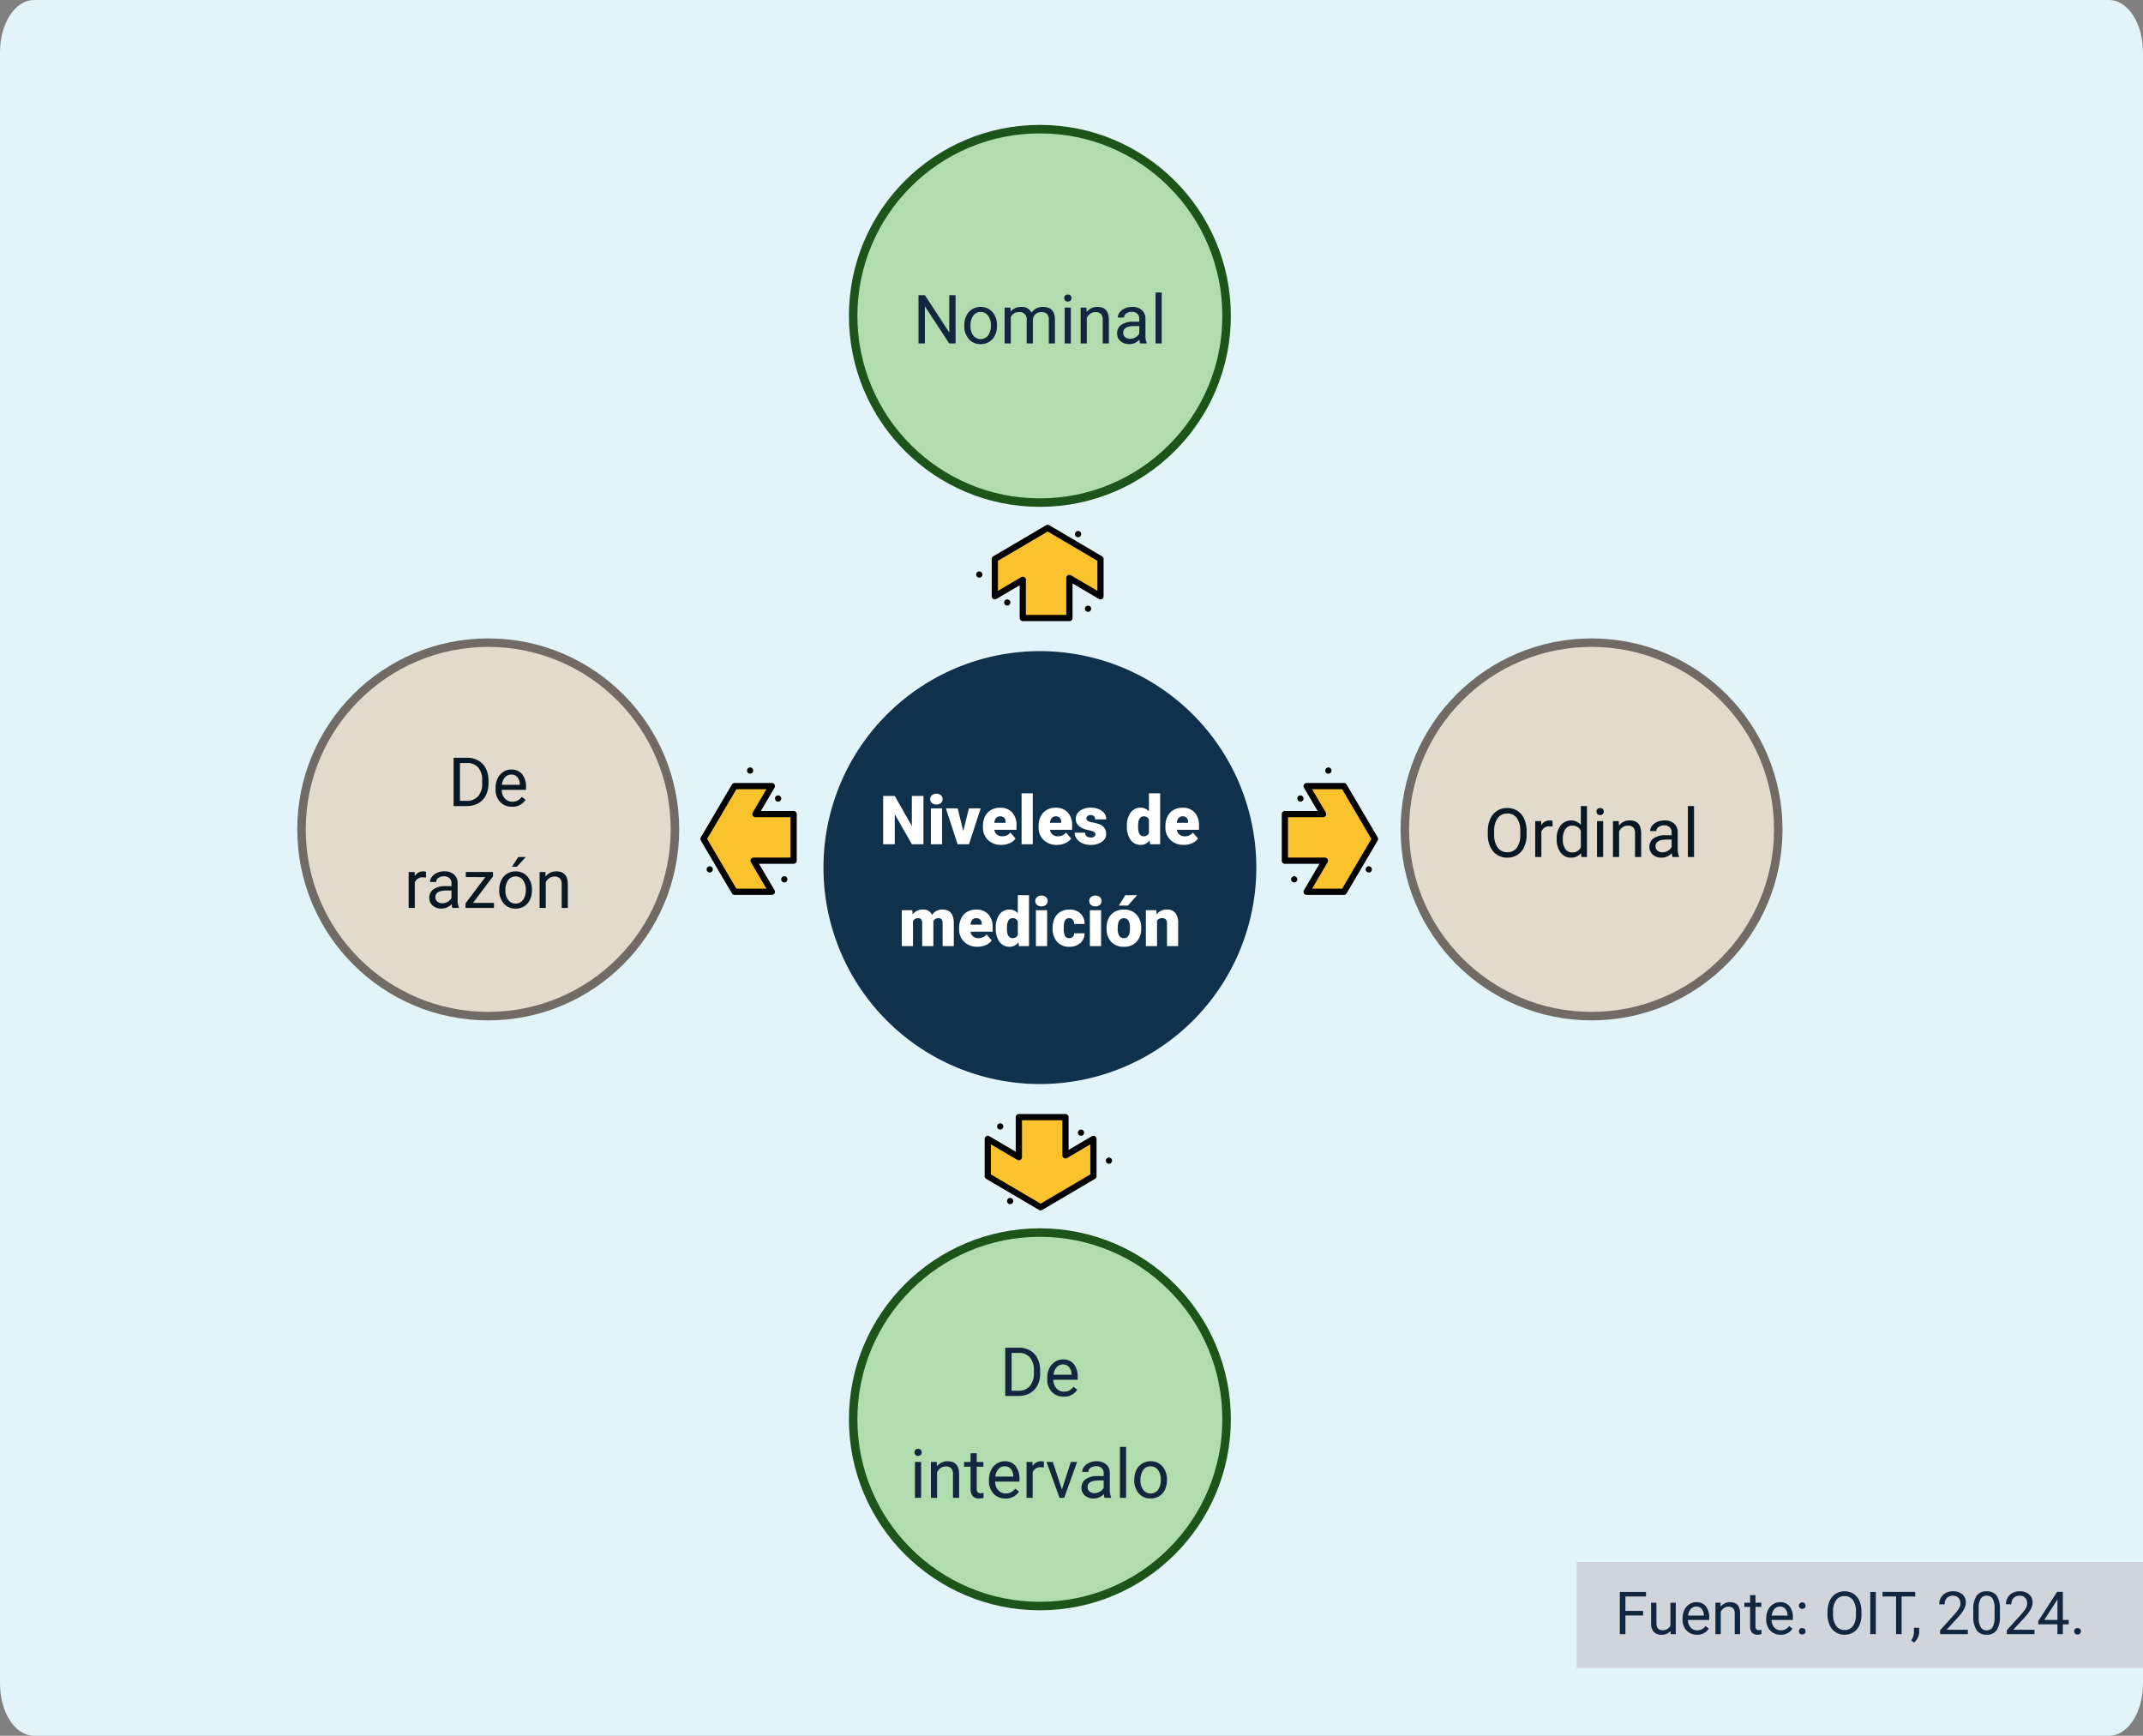 <svg xmlns="http://www.w3.org/2000/svg" width="505" height="409" viewBox="0 0 505 409">
  <rect x="0" y="0" width="505" height="409" fill="#808080" stroke="none"/>
  <g id="Grupo_1101835" data-name="Grupo 1101835" transform="translate(-181.65 -1934)">
    <path id="Trazado_877504" data-name="Trazado 877504" d="M8.006,0H496.994C501.416,0,505,5.51,505,12.308V396.692c0,6.8-3.584,12.308-8.006,12.308H8.006C3.584,409,0,403.49,0,396.692V12.308C0,5.51,3.584,0,8.006,0Z" transform="translate(181.65 1934)" fill="#e2f4f9"/>
    <g id="Grupo_1101689" data-name="Grupo 1101689" transform="translate(483.701 2114.835)">
      <path id="Trazado_879491" data-name="Trazado 879491" d="M56,108.575V97.591h9L61.126,91h8.787l7.323,12.449L69.913,115.9H61.126l4.308-7.323Z" transform="translate(-55.268 -86.606)" fill="#fac22d"/>
      <path id="Trazado_879492" data-name="Trazado 879492" d="M56.5,402.419a.732.732,0,1,1,.926-.463A.732.732,0,0,1,56.5,402.419Z" transform="translate(-53.806 -375.363)"/>
      <path id="Trazado_879493" data-name="Trazado 879493" d="M96.495,122.425a.732.732,0,1,1,.926-.464A.732.732,0,0,1,96.495,122.425Z" transform="translate(-92.332 -114.407)"/>
      <path id="Trazado_879494" data-name="Trazado 879494" d="M186.495,32.425a.732.732,0,1,1,.926-.464A.732.732,0,0,1,186.495,32.425Z" transform="translate(-175.742 -30.997)"/>
      <path id="Trazado_879496" data-name="Trazado 879496" d="M326.5,462.425a.733.733,0,1,1,.926-.464A.732.732,0,0,1,326.5,462.425Z" transform="translate(-306.23 -437.711)"/>
      <path id="Trazado_879502" data-name="Trazado 879502" d="M60.646,107.362H51.858a.732.732,0,0,1-.631-1.1l3.659-6.219H46.732A.732.732,0,0,1,46,99.307V88.323a.732.732,0,0,1,.732-.732h7.722L51.227,82.1a.732.732,0,0,1,.631-1.1h8.787a.732.732,0,0,1,.631.361L68.6,93.81a.732.732,0,0,1,0,.743L61.277,107A.732.732,0,0,1,60.646,107.362ZM53.139,105.9h7.088l6.892-11.716L60.227,82.465H53.138l3.228,5.487a.732.732,0,0,1-.631,1.1h-8.27v9.52h8.7a.732.732,0,0,1,.631,1.1Z" transform="translate(-46 -77.338)"/>
    </g>
    <g id="Grupo_1101689-2" data-name="Grupo 1101689" transform="translate(346.701 2114.834)">
      <path id="Trazado_879491-2" data-name="Trazado 879491" d="M77.236,108.575V97.59h-9L72.11,91H63.323L56,103.449,63.323,115.9H72.11L67.8,108.575Z" transform="translate(-55.268 -86.606)" fill="#fac22d"/>
      <path id="Trazado_879492-2" data-name="Trazado 879492" d="M56.966,402.419a.732.732,0,1,0-.926-.463A.732.732,0,0,0,56.966,402.419Z" transform="translate(-36.962 -375.363)"/>
      <path id="Trazado_879493-2" data-name="Trazado 879493" d="M96.957,122.425a.732.732,0,1,0-.926-.464A.732.732,0,0,0,96.957,122.425Z" transform="translate(-78.418 -114.407)"/>
      <path id="Trazado_879494-2" data-name="Trazado 879494" d="M186.957,32.425a.732.732,0,1,0-.926-.464A.732.732,0,0,0,186.957,32.425Z" transform="translate(-175.009 -30.997)"/>
      <path id="Trazado_879496-2" data-name="Trazado 879496" d="M326.966,462.425a.733.733,0,1,0-.926-.464A.732.732,0,0,0,326.966,462.425Z" transform="translate(-324.538 -437.711)"/>
      <path id="Trazado_879502-2" data-name="Trazado 879502" d="M54.055,107.362h8.787a.732.732,0,0,0,.631-1.1l-3.659-6.219h8.154a.732.732,0,0,0,.732-.732V88.323a.732.732,0,0,0-.732-.732H60.246L63.474,82.1a.732.732,0,0,0-.631-1.1H54.055a.732.732,0,0,0-.631.361L46.1,93.81a.732.732,0,0,0,0,.743L53.424,107A.732.732,0,0,0,54.055,107.362Zm7.507-1.465H54.474L47.582,94.181l6.892-11.716h7.088l-3.228,5.487a.732.732,0,0,0,.631,1.1h8.27v9.52h-8.7a.732.732,0,0,0-.631,1.1Z" transform="translate(-46 -77.338)"/>
    </g>
    <g id="Grupo_1101689-3" data-name="Grupo 1101689" transform="translate(411.689 2080.359) rotate(-90)">
      <path id="Trazado_879491-3" data-name="Trazado 879491" d="M56,108.575V97.591h9L61.126,91h8.787l7.323,12.449L69.913,115.9H61.126l4.308-7.323Z" transform="translate(-55.268 -86.606)" fill="#fac22d"/>
      <path id="Trazado_879492-3" data-name="Trazado 879492" d="M56.5,402.419a.732.732,0,1,1,.926-.463A.732.732,0,0,1,56.5,402.419Z" transform="translate(-53.806 -375.363)"/>
      <path id="Trazado_879493-3" data-name="Trazado 879493" d="M96.495,122.425a.732.732,0,1,1,.926-.464A.732.732,0,0,1,96.495,122.425Z" transform="translate(-92.332 -114.407)"/>
      <path id="Trazado_879494-3" data-name="Trazado 879494" d="M186.495,32.425a.732.732,0,1,1,.926-.464A.732.732,0,0,1,186.495,32.425Z" transform="translate(-175.742 -30.997)"/>
      <path id="Trazado_879496-3" data-name="Trazado 879496" d="M326.5,462.425a.733.733,0,1,1,.926-.464A.732.732,0,0,1,326.5,462.425Z" transform="translate(-306.23 -437.711)"/>
      <path id="Trazado_879502-3" data-name="Trazado 879502" d="M60.646,107.362H51.858a.732.732,0,0,1-.631-1.1l3.659-6.219H46.732A.732.732,0,0,1,46,99.307V88.323a.732.732,0,0,1,.732-.732h7.722L51.227,82.1a.732.732,0,0,1,.631-1.1h8.787a.732.732,0,0,1,.631.361L68.6,93.81a.732.732,0,0,1,0,.743L61.277,107A.732.732,0,0,1,60.646,107.362ZM53.139,105.9h7.088l6.892-11.716L60.227,82.465H53.138l3.228,5.487a.732.732,0,0,1-.631,1.1h-8.27v9.52h8.7a.732.732,0,0,1,.631,1.1Z" transform="translate(-46 -77.338)"/>
    </g>
    <g id="Grupo_1101689-4" data-name="Grupo 1101689" transform="translate(443.713 2196.496) rotate(90)">
      <path id="Trazado_879491-4" data-name="Trazado 879491" d="M56,108.575V97.591h9L61.126,91h8.787l7.323,12.449L69.913,115.9H61.126l4.308-7.323Z" transform="translate(-55.268 -86.606)" fill="#fac22d"/>
      <path id="Trazado_879492-4" data-name="Trazado 879492" d="M56.5,402.419a.732.732,0,1,1,.926-.463A.732.732,0,0,1,56.5,402.419Z" transform="translate(-53.806 -375.363)"/>
      <path id="Trazado_879493-4" data-name="Trazado 879493" d="M96.495,122.425a.732.732,0,1,1,.926-.464A.732.732,0,0,1,96.495,122.425Z" transform="translate(-92.332 -114.407)"/>
      <path id="Trazado_879494-4" data-name="Trazado 879494" d="M186.495,32.425a.732.732,0,1,1,.926-.464A.732.732,0,0,1,186.495,32.425Z" transform="translate(-175.742 -30.997)"/>
      <path id="Trazado_879496-4" data-name="Trazado 879496" d="M326.5,462.425a.733.733,0,1,1,.926-.464A.732.732,0,0,1,326.5,462.425Z" transform="translate(-306.23 -437.711)"/>
      <path id="Trazado_879502-4" data-name="Trazado 879502" d="M60.646,107.362H51.858a.732.732,0,0,1-.631-1.1l3.659-6.219H46.732A.732.732,0,0,1,46,99.307V88.323a.732.732,0,0,1,.732-.732h7.722L51.227,82.1a.732.732,0,0,1,.631-1.1h8.787a.732.732,0,0,1,.631.361L68.6,93.81a.732.732,0,0,1,0,.743L61.277,107A.732.732,0,0,1,60.646,107.362ZM53.139,105.9h7.088l6.892-11.716L60.227,82.465H53.138l3.228,5.487a.732.732,0,0,1-.631,1.1h-8.27v9.52h8.7a.732.732,0,0,1,.631,1.1Z" transform="translate(-46 -77.338)"/>
    </g>
    <path id="Trazado_880039" data-name="Trazado 880039" d="M51,0A51,51,0,1,1,0,51,51,51,0,0,1,51,0Z" transform="translate(375.701 2087.428)" fill="#10314b"/>
    <path id="Trazado_880040" data-name="Trazado 880040" d="M15.561,17H12.834L8.8,9.922V17H6.061V5.625H8.8L12.826,12.7V5.625h2.734Zm4.391,0H17.311V8.547h2.641Zm-2.8-10.633a1.175,1.175,0,0,1,.406-.922,1.727,1.727,0,0,1,2.109,0,1.175,1.175,0,0,1,.406.922,1.175,1.175,0,0,1-.406.922,1.727,1.727,0,0,1-2.109,0A1.175,1.175,0,0,1,17.154,6.367Zm7.789,7.5,1.336-5.32h2.773L26.295,17H23.607L20.85,8.547h2.781Zm8.984,3.289A4.345,4.345,0,0,1,30.779,16a4.006,4.006,0,0,1-1.2-3.02v-.219a5.191,5.191,0,0,1,.48-2.289,3.516,3.516,0,0,1,1.4-1.535,4.233,4.233,0,0,1,2.188-.543A3.659,3.659,0,0,1,36.459,9.5a4.344,4.344,0,0,1,1.031,3.082V13.6H32.256a1.9,1.9,0,0,0,.617,1.117,1.836,1.836,0,0,0,1.234.406,2.366,2.366,0,0,0,1.953-.875l1.2,1.422a3.363,3.363,0,0,1-1.395,1.082A4.713,4.713,0,0,1,33.928,17.156Zm-.3-6.734q-1.156,0-1.375,1.531h2.656v-.2a1.3,1.3,0,0,0-.32-.98A1.275,1.275,0,0,0,33.631,10.422ZM41.326,17H38.686V5h2.641Zm5.711.156A4.345,4.345,0,0,1,43.889,16a4.006,4.006,0,0,1-1.2-3.02v-.219a5.191,5.191,0,0,1,.48-2.289,3.516,3.516,0,0,1,1.4-1.535,4.233,4.233,0,0,1,2.188-.543A3.659,3.659,0,0,1,49.568,9.5,4.344,4.344,0,0,1,50.6,12.578V13.6H45.365a1.9,1.9,0,0,0,.617,1.117,1.836,1.836,0,0,0,1.234.406,2.366,2.366,0,0,0,1.953-.875l1.2,1.422a3.363,3.363,0,0,1-1.395,1.082A4.713,4.713,0,0,1,47.037,17.156Zm-.3-6.734q-1.156,0-1.375,1.531h2.656v-.2a1.3,1.3,0,0,0-.32-.98A1.275,1.275,0,0,0,46.74,10.422Zm9.344,4.2a.608.608,0,0,0-.352-.539,5.348,5.348,0,0,0-1.336-.422,6.092,6.092,0,0,1-1.625-.574,2.722,2.722,0,0,1-.977-.863,2.061,2.061,0,0,1-.336-1.164,2.336,2.336,0,0,1,.961-1.918,3.958,3.958,0,0,1,2.516-.754,4.386,4.386,0,0,1,2.688.758,2.37,2.37,0,0,1,1.016,1.992H56q0-1.016-1.07-1.016a1.061,1.061,0,0,0-.7.23.714.714,0,0,0-.281.574.655.655,0,0,0,.344.57,3.248,3.248,0,0,0,1.1.359,9.485,9.485,0,0,1,1.324.336,2.406,2.406,0,0,1,1.906,2.352A2.214,2.214,0,0,1,57.6,16.43a4.505,4.505,0,0,1-2.66.727A4.6,4.6,0,0,1,53,16.766,3.24,3.24,0,0,1,51.67,15.7a2.406,2.406,0,0,1-.477-1.414h2.461a1.017,1.017,0,0,0,.391.855,1.607,1.607,0,0,0,.961.27,1.264,1.264,0,0,0,.809-.219A.7.7,0,0,0,56.084,14.625Zm7.422-1.914a5.164,5.164,0,0,1,.867-3.164,2.854,2.854,0,0,1,2.422-1.156,2.428,2.428,0,0,1,1.906.891V5h2.641V17H68.975l-.133-.906a2.493,2.493,0,0,1-2.062,1.063A2.849,2.849,0,0,1,64.389,16,5.327,5.327,0,0,1,63.506,12.711Zm2.633.164q0,2.25,1.313,2.25a1.3,1.3,0,0,0,1.25-.734V11.172a1.261,1.261,0,0,0-1.234-.75q-1.219,0-1.32,1.969Zm10.789,4.281A4.345,4.345,0,0,1,73.779,16a4.006,4.006,0,0,1-1.2-3.02v-.219a5.191,5.191,0,0,1,.48-2.289,3.516,3.516,0,0,1,1.4-1.535,4.233,4.233,0,0,1,2.188-.543A3.659,3.659,0,0,1,79.459,9.5a4.344,4.344,0,0,1,1.031,3.082V13.6H75.256a1.9,1.9,0,0,0,.617,1.117,1.836,1.836,0,0,0,1.234.406,2.366,2.366,0,0,0,1.953-.875l1.2,1.422a3.363,3.363,0,0,1-1.395,1.082A4.713,4.713,0,0,1,76.928,17.156Zm-.3-6.734q-1.156,0-1.375,1.531h2.656v-.2a1.3,1.3,0,0,0-.32-.98A1.275,1.275,0,0,0,76.631,10.422Zm-63.7,22.125.086.992a2.906,2.906,0,0,1,2.414-1.148,2.14,2.14,0,0,1,2.164,1.273,2.813,2.813,0,0,1,2.484-1.273q2.57,0,2.641,3.109V41H20.076V35.664a1.611,1.611,0,0,0-.219-.945.931.931,0,0,0-.8-.3,1.247,1.247,0,0,0-1.164.7l.008.109V41H15.264V35.68a1.694,1.694,0,0,0-.211-.961.929.929,0,0,0-.8-.3,1.263,1.263,0,0,0-1.156.7V41H10.459V32.547Zm15.383,8.609A4.345,4.345,0,0,1,25.162,40a4.006,4.006,0,0,1-1.2-3.02v-.219a5.191,5.191,0,0,1,.48-2.289,3.516,3.516,0,0,1,1.4-1.535,4.233,4.233,0,0,1,2.188-.543A3.659,3.659,0,0,1,30.842,33.5a4.344,4.344,0,0,1,1.031,3.082V37.6H26.639a1.9,1.9,0,0,0,.617,1.117,1.836,1.836,0,0,0,1.234.406,2.366,2.366,0,0,0,1.953-.875l1.2,1.422a3.363,3.363,0,0,1-1.395,1.082A4.713,4.713,0,0,1,28.311,41.156Zm-.3-6.734q-1.156,0-1.375,1.531h2.656v-.2a1.3,1.3,0,0,0-.32-.98A1.275,1.275,0,0,0,28.014,34.422ZM32.6,36.711a5.164,5.164,0,0,1,.867-3.164,2.854,2.854,0,0,1,2.422-1.156,2.428,2.428,0,0,1,1.906.891V29h2.641V41H38.068l-.133-.906a2.493,2.493,0,0,1-2.062,1.063A2.849,2.849,0,0,1,33.482,40,5.327,5.327,0,0,1,32.6,36.711Zm2.633.164q0,2.25,1.313,2.25a1.3,1.3,0,0,0,1.25-.734V35.172a1.261,1.261,0,0,0-1.234-.75q-1.219,0-1.32,1.969ZM44.709,41H42.068V32.547h2.641Zm-2.8-10.633a1.175,1.175,0,0,1,.406-.922,1.727,1.727,0,0,1,2.109,0,1.249,1.249,0,0,1,0,1.844,1.727,1.727,0,0,1-2.109,0A1.175,1.175,0,0,1,41.912,30.367ZM49.9,39.125a1.171,1.171,0,0,0,.859-.3,1.1,1.1,0,0,0,.3-.84h2.469a2.923,2.923,0,0,1-1,2.281,3.705,3.705,0,0,1-2.566.891A3.751,3.751,0,0,1,47.061,40,4.556,4.556,0,0,1,46,36.8v-.109a5.149,5.149,0,0,1,.473-2.262,3.441,3.441,0,0,1,1.363-1.508,4.065,4.065,0,0,1,2.109-.527,3.658,3.658,0,0,1,2.617.914,3.242,3.242,0,0,1,.969,2.477H51.061a1.445,1.445,0,0,0-.32-1.008,1.106,1.106,0,0,0-.859-.352q-1.023,0-1.2,1.3a9.206,9.206,0,0,0-.055,1.141,3.616,3.616,0,0,0,.3,1.766A1.055,1.055,0,0,0,49.9,39.125ZM57.42,41H54.779V32.547H57.42Zm-2.8-10.633a1.175,1.175,0,0,1,.406-.922,1.727,1.727,0,0,1,2.109,0,1.249,1.249,0,0,1,0,1.844,1.727,1.727,0,0,1-2.109,0A1.175,1.175,0,0,1,54.623,30.367ZM58.709,36.7a4.989,4.989,0,0,1,.492-2.254,3.52,3.52,0,0,1,1.414-1.52,4.259,4.259,0,0,1,2.164-.531,3.887,3.887,0,0,1,2.992,1.176,4.512,4.512,0,0,1,1.094,3.2v.094A4.378,4.378,0,0,1,65.768,40a3.9,3.9,0,0,1-2.973,1.16,3.942,3.942,0,0,1-2.9-1.082,4.232,4.232,0,0,1-1.18-2.934Zm2.633.164a3.145,3.145,0,0,0,.367,1.719,1.223,1.223,0,0,0,1.086.547q1.406,0,1.438-2.164V36.7q0-2.273-1.453-2.273-1.32,0-1.43,1.961ZM63.139,29H65.92l-2.172,2.453H61.6Zm7.3,3.547.086.992a2.867,2.867,0,0,1,2.414-1.148,2.412,2.412,0,0,1,1.973.789,3.757,3.757,0,0,1,.676,2.375V41H72.951V35.664a1.426,1.426,0,0,0-.258-.941,1.193,1.193,0,0,0-.937-.3,1.256,1.256,0,0,0-1.148.609V41H67.975V32.547Z" transform="translate(383.701 2115.928)" fill="#fff"/>
    <g id="Trazado_880041" data-name="Trazado 880041" transform="translate(381.701 2223.428)" fill="#b0dcae">
      <path d="M 45 89 C 39.06 89 33.297 87.837 27.874 85.543 C 22.634 83.327 17.929 80.154 13.887 76.113 C 9.846 72.071 6.673 67.366 4.457 62.126 C 2.163 56.703 1 50.94 1 45 C 1 39.06 2.163 33.297 4.457 27.874 C 6.673 22.634 9.846 17.929 13.887 13.887 C 17.929 9.846 22.634 6.673 27.874 4.457 C 33.297 2.163 39.06 1 45 1 C 50.94 1 56.703 2.163 62.126 4.457 C 67.366 6.673 72.071 9.846 76.113 13.887 C 80.154 17.929 83.327 22.634 85.543 27.874 C 87.837 33.297 89 39.06 89 45 C 89 50.94 87.837 56.703 85.543 62.126 C 83.327 67.366 80.154 72.071 76.113 76.113 C 72.071 80.154 67.366 83.327 62.126 85.543 C 56.703 87.837 50.94 89 45 89 Z" stroke="none"/>
      <path d="M 45 2 C 39.194 2 33.563 3.137 28.263 5.378 C 23.143 7.544 18.544 10.645 14.594 14.594 C 10.645 18.544 7.544 23.143 5.378 28.263 C 3.137 33.563 2 39.194 2 45 C 2 50.806 3.137 56.437 5.378 61.737 C 7.544 66.857 10.645 71.456 14.594 75.406 C 18.544 79.355 23.143 82.456 28.263 84.622 C 33.563 86.863 39.194 88 45 88 C 50.806 88 56.437 86.863 61.737 84.622 C 66.857 82.456 71.456 79.355 75.406 75.406 C 79.355 71.456 82.456 66.857 84.622 61.737 C 86.863 56.437 88 50.806 88 45 C 88 39.194 86.863 33.563 84.622 28.263 C 82.456 23.143 79.355 18.544 75.406 14.594 C 71.456 10.645 66.857 7.544 61.737 5.378 C 56.437 3.137 50.806 2 45 2 M 45 0 C 69.853 0 90 20.147 90 45 C 90 69.853 69.853 90 45 90 C 20.147 90 0 69.853 0 45 C 0 20.147 20.147 0 45 0 Z" stroke="none" fill="#1d541a"/>
    </g>
    <path id="Trazado_880042" data-name="Trazado 880042" d="M23.836,17V5.625h3.211a5.169,5.169,0,0,1,2.625.656,4.438,4.438,0,0,1,1.762,1.867,6.078,6.078,0,0,1,.629,2.781v.727a6.1,6.1,0,0,1-.621,2.82,4.369,4.369,0,0,1-1.773,1.859A5.5,5.5,0,0,1,26.984,17Zm1.5-10.141v8.914h1.578a3.435,3.435,0,0,0,2.7-1.078,4.452,4.452,0,0,0,.965-3.07v-.664a4.522,4.522,0,0,0-.91-3.012,3.24,3.24,0,0,0-2.582-1.09Zm12.273,10.3a3.693,3.693,0,0,1-2.8-1.129,4.19,4.19,0,0,1-1.078-3.02v-.266a5.073,5.073,0,0,1,.48-2.246,3.748,3.748,0,0,1,1.344-1.547,3.378,3.378,0,0,1,1.871-.559,3.166,3.166,0,0,1,2.563,1.086,4.7,4.7,0,0,1,.914,3.109v.6H35.18a3,3,0,0,0,.73,2.02,2.3,2.3,0,0,0,1.777.77,2.517,2.517,0,0,0,1.3-.312,3.259,3.259,0,0,0,.93-.828l.883.688A3.55,3.55,0,0,1,37.609,17.156Zm-.18-7.578a1.928,1.928,0,0,0-1.469.637A3.1,3.1,0,0,0,35.227,12h4.234v-.109a2.753,2.753,0,0,0-.594-1.707A1.815,1.815,0,0,0,37.43,9.578ZM4.008,41H2.563V32.547H4.008ZM2.445,30.3a.863.863,0,0,1,.215-.594.807.807,0,0,1,.637-.242.819.819,0,0,1,.641.242.854.854,0,0,1,.219.594.826.826,0,0,1-.219.586.834.834,0,0,1-.641.234.821.821,0,0,1-.637-.234A.834.834,0,0,1,2.445,30.3Zm5.242,2.242.047,1.063a3.08,3.08,0,0,1,2.531-1.219q2.68,0,2.7,3.023V41H11.523V35.406a1.946,1.946,0,0,0-.418-1.352,1.675,1.675,0,0,0-1.277-.437,2.086,2.086,0,0,0-1.234.375,2.546,2.546,0,0,0-.828.984V41H6.32V32.547ZM17.109,30.5v2.047h1.578v1.117H17.109v5.242a1.171,1.171,0,0,0,.211.762.888.888,0,0,0,.719.254,3.5,3.5,0,0,0,.688-.094V41a4.19,4.19,0,0,1-1.109.156,1.8,1.8,0,0,1-1.461-.586,2.517,2.517,0,0,1-.492-1.664V33.664H14.125V32.547h1.539V30.5Zm6.773,10.656a3.693,3.693,0,0,1-2.8-1.129,4.19,4.19,0,0,1-1.078-3.02v-.266a5.073,5.073,0,0,1,.48-2.246,3.748,3.748,0,0,1,1.344-1.547,3.378,3.378,0,0,1,1.871-.559,3.166,3.166,0,0,1,2.563,1.086,4.7,4.7,0,0,1,.914,3.109v.6H21.453a3,3,0,0,0,.73,2.02,2.3,2.3,0,0,0,1.777.77,2.517,2.517,0,0,0,1.3-.312,3.259,3.259,0,0,0,.93-.828l.883.688A3.55,3.55,0,0,1,23.883,41.156Zm-.18-7.578a1.928,1.928,0,0,0-1.469.637A3.1,3.1,0,0,0,21.5,36h4.234v-.109a2.753,2.753,0,0,0-.594-1.707A1.815,1.815,0,0,0,23.7,33.578Zm9.234.266a4.331,4.331,0,0,0-.711-.055A1.9,1.9,0,0,0,30.3,35v6H28.852V32.547h1.406l.023.977A2.251,2.251,0,0,1,32.3,32.391a1.477,1.477,0,0,1,.641.109Zm4.258,5.2,2.094-6.492h1.477L37.734,41h-1.1L33.57,32.547h1.477ZM47.258,41a3.036,3.036,0,0,1-.2-.891,3.225,3.225,0,0,1-2.406,1.047,2.984,2.984,0,0,1-2.051-.707,2.287,2.287,0,0,1-.8-1.793,2.39,2.39,0,0,1,1-2.051,4.733,4.733,0,0,1,2.824-.73h1.406v-.664A1.623,1.623,0,0,0,46.578,34a1.821,1.821,0,0,0-1.336-.449,2.107,2.107,0,0,0-1.3.391,1.151,1.151,0,0,0-.523.945H41.969a2,2,0,0,1,.449-1.223,3.066,3.066,0,0,1,1.219-.934,4.1,4.1,0,0,1,1.691-.344,3.342,3.342,0,0,1,2.289.73,2.635,2.635,0,0,1,.859,2.012v3.891a4.757,4.757,0,0,0,.3,1.852V41Zm-2.4-1.1a2.54,2.54,0,0,0,1.289-.352,2.127,2.127,0,0,0,.883-.914V36.9H45.9q-2.656,0-2.656,1.555a1.316,1.316,0,0,0,.453,1.063A1.742,1.742,0,0,0,44.859,39.9ZM52.313,41H50.867V29h1.445Zm1.93-4.3a4.993,4.993,0,0,1,.488-2.234A3.643,3.643,0,0,1,56.09,32.93a3.7,3.7,0,0,1,1.988-.539,3.565,3.565,0,0,1,2.793,1.2,4.6,4.6,0,0,1,1.066,3.18v.1a5.036,5.036,0,0,1-.473,2.215,3.589,3.589,0,0,1-1.352,1.527,3.743,3.743,0,0,1-2.02.547,3.556,3.556,0,0,1-2.785-1.2A4.575,4.575,0,0,1,54.242,36.8Zm1.453.172a3.616,3.616,0,0,0,.652,2.258,2.211,2.211,0,0,0,3.5-.012,3.955,3.955,0,0,0,.648-2.418,3.61,3.61,0,0,0-.66-2.254,2.1,2.1,0,0,0-1.754-.863,2.075,2.075,0,0,0-1.727.852A3.925,3.925,0,0,0,55.7,36.867Z" transform="translate(394.701 2245.928)" fill="#12263f"/>
    <g id="Trazado_879503" data-name="Trazado 879503" transform="translate(381.701 1963.428)" fill="#b0dcae">
      <path d="M 45 89 C 39.06 89 33.297 87.837 27.874 85.543 C 22.634 83.327 17.929 80.154 13.887 76.113 C 9.846 72.071 6.673 67.366 4.457 62.126 C 2.163 56.703 1 50.94 1 45 C 1 39.06 2.163 33.297 4.457 27.874 C 6.673 22.634 9.846 17.929 13.887 13.887 C 17.929 9.846 22.634 6.673 27.874 4.457 C 33.297 2.163 39.06 1 45 1 C 50.94 1 56.703 2.163 62.126 4.457 C 67.366 6.673 72.071 9.846 76.113 13.887 C 80.154 17.929 83.327 22.634 85.543 27.874 C 87.837 33.297 89 39.06 89 45 C 89 50.94 87.837 56.703 85.543 62.126 C 83.327 67.366 80.154 72.071 76.113 76.113 C 72.071 80.154 67.366 83.327 62.126 85.543 C 56.703 87.837 50.94 89 45 89 Z" stroke="none"/>
      <path d="M 45 2 C 39.194 2 33.563 3.137 28.263 5.378 C 23.143 7.544 18.544 10.645 14.594 14.594 C 10.645 18.544 7.544 23.143 5.378 28.263 C 3.137 33.563 2 39.194 2 45 C 2 50.806 3.137 56.437 5.378 61.737 C 7.544 66.857 10.645 71.456 14.594 75.406 C 18.544 79.355 23.143 82.456 28.263 84.622 C 33.563 86.863 39.194 88 45 88 C 50.806 88 56.437 86.863 61.737 84.622 C 66.857 82.456 71.456 79.355 75.406 75.406 C 79.355 71.456 82.456 66.857 84.622 61.737 C 86.863 56.437 88 50.806 88 45 C 88 39.194 86.863 33.563 84.622 28.263 C 82.456 23.143 79.355 18.544 75.406 14.594 C 71.456 10.645 66.857 7.544 61.737 5.378 C 56.437 3.137 50.806 2 45 2 M 45 0 C 69.853 0 90 20.147 90 45 C 90 69.853 69.853 90 45 90 C 20.147 90 0 69.853 0 45 C 0 20.147 20.147 0 45 0 Z" stroke="none" fill="#1d541a"/>
    </g>
    <path id="Trazado_880043" data-name="Trazado 880043" d="M12.137,17H10.629L4.9,8.234V17H3.395V5.625H4.9l5.742,8.8v-8.8h1.492Zm2.055-4.3a4.993,4.993,0,0,1,.488-2.234A3.643,3.643,0,0,1,16.039,8.93a3.7,3.7,0,0,1,1.988-.539,3.565,3.565,0,0,1,2.793,1.2,4.6,4.6,0,0,1,1.066,3.18v.1a5.036,5.036,0,0,1-.473,2.215,3.589,3.589,0,0,1-1.352,1.527,3.743,3.743,0,0,1-2.02.547,3.556,3.556,0,0,1-2.785-1.2A4.575,4.575,0,0,1,14.191,12.8Zm1.453.172a3.616,3.616,0,0,0,.652,2.258,2.211,2.211,0,0,0,3.5-.012,3.955,3.955,0,0,0,.648-2.418,3.61,3.61,0,0,0-.66-2.254,2.1,2.1,0,0,0-1.754-.863,2.075,2.075,0,0,0-1.727.852A3.925,3.925,0,0,0,15.645,12.867Zm9.414-4.32.039.938a3.122,3.122,0,0,1,2.508-1.094A2.417,2.417,0,0,1,30.02,9.75a3.2,3.2,0,0,1,1.1-.984,3.242,3.242,0,0,1,1.6-.375q2.781,0,2.828,2.945V17H34.1V11.422a1.941,1.941,0,0,0-.414-1.355,1.823,1.823,0,0,0-1.391-.449,1.916,1.916,0,0,0-1.336.48,1.949,1.949,0,0,0-.617,1.293V17H28.887V11.461a1.613,1.613,0,0,0-1.8-1.844,1.934,1.934,0,0,0-1.945,1.211V17H23.691V8.547ZM39.293,17H37.848V8.547h1.445ZM37.73,6.3a.863.863,0,0,1,.215-.594.807.807,0,0,1,.637-.242.819.819,0,0,1,.641.242.854.854,0,0,1,.219.594.826.826,0,0,1-.219.586.834.834,0,0,1-.641.234.821.821,0,0,1-.637-.234A.834.834,0,0,1,37.73,6.3Zm5.242,2.242.047,1.063a3.08,3.08,0,0,1,2.531-1.219q2.68,0,2.7,3.023V17H46.809V11.406a1.946,1.946,0,0,0-.418-1.352,1.675,1.675,0,0,0-1.277-.437,2.086,2.086,0,0,0-1.234.375,2.546,2.546,0,0,0-.828.984V17H41.605V8.547ZM55.652,17a3.036,3.036,0,0,1-.2-.891,3.225,3.225,0,0,1-2.406,1.047,2.984,2.984,0,0,1-2.051-.707,2.287,2.287,0,0,1-.8-1.793,2.39,2.39,0,0,1,1-2.051,4.733,4.733,0,0,1,2.824-.73h1.406v-.664A1.623,1.623,0,0,0,54.973,10a1.821,1.821,0,0,0-1.336-.449,2.107,2.107,0,0,0-1.3.391,1.151,1.151,0,0,0-.523.945H50.363a2,2,0,0,1,.449-1.223,3.066,3.066,0,0,1,1.219-.934,4.1,4.1,0,0,1,1.691-.344,3.342,3.342,0,0,1,2.289.73,2.635,2.635,0,0,1,.859,2.012v3.891a4.757,4.757,0,0,0,.3,1.852V17Zm-2.4-1.1a2.54,2.54,0,0,0,1.289-.352,2.127,2.127,0,0,0,.883-.914V12.9H54.293q-2.656,0-2.656,1.555a1.316,1.316,0,0,0,.453,1.063A1.742,1.742,0,0,0,53.254,15.9ZM60.707,17H59.262V5h1.445Z" transform="translate(394.701 1997.928)" fill="#12263f"/>
    <g id="Trazado_880044" data-name="Trazado 880044" transform="translate(511.701 2084.428)" fill="#e2dacc">
      <path d="M 45 89 C 39.06 89 33.297 87.837 27.874 85.543 C 22.634 83.327 17.929 80.154 13.887 76.113 C 9.846 72.071 6.673 67.366 4.457 62.126 C 2.163 56.703 1 50.94 1 45 C 1 39.06 2.163 33.297 4.457 27.874 C 6.673 22.634 9.846 17.929 13.887 13.887 C 17.929 9.846 22.634 6.673 27.874 4.457 C 33.297 2.163 39.06 1 45 1 C 50.94 1 56.703 2.163 62.126 4.457 C 67.366 6.673 72.071 9.846 76.113 13.887 C 80.154 17.929 83.327 22.634 85.543 27.874 C 87.837 33.297 89 39.06 89 45 C 89 50.94 87.837 56.703 85.543 62.126 C 83.327 67.366 80.154 72.071 76.113 76.113 C 72.071 80.154 67.366 83.327 62.126 85.543 C 56.703 87.837 50.94 89 45 89 Z" stroke="none"/>
      <path d="M 45 2 C 39.194 2 33.563 3.137 28.263 5.378 C 23.143 7.544 18.544 10.645 14.594 14.594 C 10.645 18.544 7.544 23.143 5.378 28.263 C 3.137 33.563 2 39.194 2 45 C 2 50.806 3.137 56.437 5.378 61.737 C 7.544 66.857 10.645 71.456 14.594 75.406 C 18.544 79.355 23.143 82.456 28.263 84.622 C 33.563 86.863 39.194 88 45 88 C 50.806 88 56.437 86.863 61.737 84.622 C 66.857 82.456 71.456 79.355 75.406 75.406 C 79.355 71.456 82.456 66.857 84.622 61.737 C 86.863 56.437 88 50.806 88 45 C 88 39.194 86.863 33.563 84.622 28.263 C 82.456 23.143 79.355 18.544 75.406 14.594 C 71.456 10.645 66.857 7.544 61.737 5.378 C 56.437 3.137 50.806 2 45 2 M 45 0 C 69.853 0 90 20.147 90 45 C 90 69.853 69.853 90 45 90 C 20.147 90 0 69.853 0 45 C 0 20.147 20.147 0 45 0 Z" stroke="none" fill="#706c65"/>
    </g>
    <path id="Trazado_880045" data-name="Trazado 880045" d="M16.7,11.68a7.037,7.037,0,0,1-.562,2.918,4.261,4.261,0,0,1-1.594,1.9,4.385,4.385,0,0,1-2.406.656,4.244,4.244,0,0,1-4-2.543,6.752,6.752,0,0,1-.59-2.832v-.82a6.953,6.953,0,0,1,.57-2.9,4.218,4.218,0,0,1,4-2.594,4.41,4.41,0,0,1,2.41.66,4.253,4.253,0,0,1,1.605,1.914,7.071,7.071,0,0,1,.563,2.918Zm-1.492-.734A5.1,5.1,0,0,0,14.4,7.84a2.68,2.68,0,0,0-2.273-1.082A2.651,2.651,0,0,0,9.887,7.84a5,5,0,0,0-.84,3v.836a5.107,5.107,0,0,0,.824,3.082,2.662,2.662,0,0,0,2.27,1.121,2.652,2.652,0,0,0,2.25-1.059,5.079,5.079,0,0,0,.82-3.035Zm7.6-1.1a4.331,4.331,0,0,0-.711-.055A1.9,1.9,0,0,0,20.172,11v6H18.727V8.547h1.406l.023.977a2.251,2.251,0,0,1,2.016-1.133,1.477,1.477,0,0,1,.641.109Zm.977,2.859a4.952,4.952,0,0,1,.922-3.129,3.137,3.137,0,0,1,4.766-.168V5h1.445V17H29.594l-.07-.906a2.943,2.943,0,0,1-2.414,1.063,2.887,2.887,0,0,1-2.395-1.2,5.008,5.008,0,0,1-.926-3.141Zm1.445.164a3.749,3.749,0,0,0,.594,2.25,1.92,1.92,0,0,0,1.641.813A2.108,2.108,0,0,0,29.477,14.7V10.813a2.125,2.125,0,0,0-1.992-1.2,1.929,1.929,0,0,0-1.656.82A4.128,4.128,0,0,0,25.234,12.867ZM34.734,17H33.289V8.547h1.445ZM33.172,6.3a.863.863,0,0,1,.215-.594.807.807,0,0,1,.637-.242.819.819,0,0,1,.641.242.854.854,0,0,1,.219.594.826.826,0,0,1-.219.586.834.834,0,0,1-.641.234.821.821,0,0,1-.637-.234A.834.834,0,0,1,33.172,6.3Zm5.242,2.242.047,1.063a3.08,3.08,0,0,1,2.531-1.219q2.68,0,2.7,3.023V17H42.25V11.406a1.946,1.946,0,0,0-.418-1.352,1.675,1.675,0,0,0-1.277-.437,2.086,2.086,0,0,0-1.234.375,2.546,2.546,0,0,0-.828.984V17H37.047V8.547ZM51.094,17a3.036,3.036,0,0,1-.2-.891,3.225,3.225,0,0,1-2.406,1.047,2.984,2.984,0,0,1-2.051-.707,2.287,2.287,0,0,1-.8-1.793,2.39,2.39,0,0,1,1-2.051,4.733,4.733,0,0,1,2.824-.73h1.406v-.664A1.623,1.623,0,0,0,50.414,10a1.821,1.821,0,0,0-1.336-.449,2.107,2.107,0,0,0-1.3.391,1.151,1.151,0,0,0-.523.945H45.8a2,2,0,0,1,.449-1.223,3.066,3.066,0,0,1,1.219-.934,4.1,4.1,0,0,1,1.691-.344,3.342,3.342,0,0,1,2.289.73,2.635,2.635,0,0,1,.859,2.012v3.891a4.757,4.757,0,0,0,.3,1.852V17Zm-2.4-1.1a2.54,2.54,0,0,0,1.289-.352,2.127,2.127,0,0,0,.883-.914V12.9H49.734q-2.656,0-2.656,1.555a1.316,1.316,0,0,0,.453,1.063A1.742,1.742,0,0,0,48.7,15.9ZM56.148,17H54.7V5h1.445Z" transform="translate(524.701 2118.928)" fill="#071824"/>
    <g id="Trazado_880046" data-name="Trazado 880046" transform="translate(251.701 2084.428)" fill="#e2dacc">
      <path d="M 45 89 C 39.06 89 33.297 87.837 27.874 85.543 C 22.634 83.327 17.929 80.154 13.887 76.113 C 9.846 72.071 6.673 67.366 4.457 62.126 C 2.163 56.703 1 50.94 1 45 C 1 39.06 2.163 33.297 4.457 27.874 C 6.673 22.634 9.846 17.929 13.887 13.887 C 17.929 9.846 22.634 6.673 27.874 4.457 C 33.297 2.163 39.06 1 45 1 C 50.94 1 56.703 2.163 62.126 4.457 C 67.366 6.673 72.071 9.846 76.113 13.887 C 80.154 17.929 83.327 22.634 85.543 27.874 C 87.837 33.297 89 39.06 89 45 C 89 50.94 87.837 56.703 85.543 62.126 C 83.327 67.366 80.154 72.071 76.113 76.113 C 72.071 80.154 67.366 83.327 62.126 85.543 C 56.703 87.837 50.94 89 45 89 Z" stroke="none"/>
      <path d="M 45 2 C 39.194 2 33.563 3.137 28.263 5.378 C 23.143 7.544 18.544 10.645 14.594 14.594 C 10.645 18.544 7.544 23.143 5.378 28.263 C 3.137 33.563 2 39.194 2 45 C 2 50.806 3.137 56.437 5.378 61.737 C 7.544 66.857 10.645 71.456 14.594 75.406 C 18.544 79.355 23.143 82.456 28.263 84.622 C 33.563 86.863 39.194 88 45 88 C 50.806 88 56.437 86.863 61.737 84.622 C 66.857 82.456 71.456 79.355 75.406 75.406 C 79.355 71.456 82.456 66.857 84.622 61.737 C 86.863 56.437 88 50.806 88 45 C 88 39.194 86.863 33.563 84.622 28.263 C 82.456 23.143 79.355 18.544 75.406 14.594 C 71.456 10.645 66.857 7.544 61.737 5.378 C 56.437 3.137 50.806 2 45 2 M 45 0 C 69.853 0 90 20.147 90 45 C 90 69.853 69.853 90 45 90 C 20.147 90 0 69.853 0 45 C 0 20.147 20.147 0 45 0 Z" stroke="none" fill="#706c65"/>
    </g>
    <path id="Trazado_880047" data-name="Trazado 880047" d="M23.836,17V5.625h3.211a5.169,5.169,0,0,1,2.625.656,4.438,4.438,0,0,1,1.762,1.867,6.078,6.078,0,0,1,.629,2.781v.727a6.1,6.1,0,0,1-.621,2.82,4.369,4.369,0,0,1-1.773,1.859A5.5,5.5,0,0,1,26.984,17Zm1.5-10.141v8.914h1.578a3.435,3.435,0,0,0,2.7-1.078,4.452,4.452,0,0,0,.965-3.07v-.664a4.522,4.522,0,0,0-.91-3.012,3.24,3.24,0,0,0-2.582-1.09Zm12.273,10.3a3.693,3.693,0,0,1-2.8-1.129,4.19,4.19,0,0,1-1.078-3.02v-.266a5.073,5.073,0,0,1,.48-2.246,3.748,3.748,0,0,1,1.344-1.547,3.378,3.378,0,0,1,1.871-.559,3.166,3.166,0,0,1,2.563,1.086,4.7,4.7,0,0,1,.914,3.109v.6H35.18a3,3,0,0,0,.73,2.02,2.3,2.3,0,0,0,1.777.77,2.517,2.517,0,0,0,1.3-.312,3.259,3.259,0,0,0,.93-.828l.883.688A3.55,3.55,0,0,1,37.609,17.156Zm-.18-7.578a1.928,1.928,0,0,0-1.469.637A3.1,3.1,0,0,0,35.227,12h4.234v-.109a2.753,2.753,0,0,0-.594-1.707A1.815,1.815,0,0,0,37.43,9.578ZM17.336,33.844a4.331,4.331,0,0,0-.711-.055A1.9,1.9,0,0,0,14.7,35v6H13.25V32.547h1.406l.023.977A2.251,2.251,0,0,1,16.7,32.391a1.477,1.477,0,0,1,.641.109ZM23.57,41a3.036,3.036,0,0,1-.2-.891,3.225,3.225,0,0,1-2.406,1.047,2.984,2.984,0,0,1-2.051-.707,2.287,2.287,0,0,1-.8-1.793,2.39,2.39,0,0,1,1-2.051,4.733,4.733,0,0,1,2.824-.73h1.406v-.664A1.623,1.623,0,0,0,22.891,34a1.821,1.821,0,0,0-1.336-.449,2.107,2.107,0,0,0-1.3.391,1.151,1.151,0,0,0-.523.945H18.281a2,2,0,0,1,.449-1.223,3.066,3.066,0,0,1,1.219-.934,4.1,4.1,0,0,1,1.691-.344,3.342,3.342,0,0,1,2.289.73,2.635,2.635,0,0,1,.859,2.012v3.891a4.757,4.757,0,0,0,.3,1.852V41Zm-2.4-1.1a2.54,2.54,0,0,0,1.289-.352,2.127,2.127,0,0,0,.883-.914V36.9H22.211q-2.656,0-2.656,1.555a1.316,1.316,0,0,0,.453,1.063A1.742,1.742,0,0,0,21.172,39.9Zm7.242-.078h4.945V41H26.648V39.938l4.664-6.2H26.719v-1.2h6.406V33.57ZM34.6,36.7a4.993,4.993,0,0,1,.488-2.234,3.643,3.643,0,0,1,1.359-1.531,3.7,3.7,0,0,1,1.988-.539,3.565,3.565,0,0,1,2.793,1.2,4.6,4.6,0,0,1,1.066,3.18v.1a5.036,5.036,0,0,1-.473,2.215,3.589,3.589,0,0,1-1.352,1.527,3.743,3.743,0,0,1-2.02.547,3.556,3.556,0,0,1-2.785-1.2A4.575,4.575,0,0,1,34.6,36.8Zm1.453.172a3.616,3.616,0,0,0,.652,2.258,2.211,2.211,0,0,0,3.5-.012,3.955,3.955,0,0,0,.648-2.418,3.61,3.61,0,0,0-.66-2.254,2.1,2.1,0,0,0-1.754-.863,2.075,2.075,0,0,0-1.727.852A3.925,3.925,0,0,0,36.055,36.867ZM39.094,29h1.75L38.75,31.3H37.586Zm6.383,3.547.047,1.063a3.08,3.08,0,0,1,2.531-1.219q2.68,0,2.7,3.023V41H49.313V35.406a1.946,1.946,0,0,0-.418-1.352,1.675,1.675,0,0,0-1.277-.437,2.086,2.086,0,0,0-1.234.375,2.546,2.546,0,0,0-.828.984V41H44.109V32.547Z" transform="translate(264.701 2106.928)" fill="#071824"/>
    <path id="Trazado_879145" data-name="Trazado 879145" d="M0,0H133.442V25H0Z" transform="translate(553.208 2302.047)" fill="#cfd5db"/>
    <path id="Trazado_880038" data-name="Trazado 880038" d="M6.645-4.4H2.468V0H1.155V-9.953H7.321v1.08H2.468v3.4H6.645ZM13.111-.731a2.686,2.686,0,0,1-2.167.868,2.3,2.3,0,0,1-1.8-.687,2.974,2.974,0,0,1-.625-2.034V-7.4H9.782v4.778q0,1.682,1.367,1.682a1.893,1.893,0,0,0,1.928-1.08V-7.4h1.265V0h-1.2Zm6.221.868a3.232,3.232,0,0,1-2.447-.988,3.666,3.666,0,0,1-.943-2.642v-.232a4.438,4.438,0,0,1,.42-1.965,3.28,3.28,0,0,1,1.176-1.354,2.956,2.956,0,0,1,1.637-.489,2.77,2.77,0,0,1,2.242.95,4.114,4.114,0,0,1,.8,2.721v.526H17.206a2.629,2.629,0,0,0,.639,1.767A2.009,2.009,0,0,0,19.4-.9a2.2,2.2,0,0,0,1.135-.273,2.851,2.851,0,0,0,.813-.725l.772.6A3.106,3.106,0,0,1,19.332.137Zm-.157-6.631a1.687,1.687,0,0,0-1.285.557,2.708,2.708,0,0,0-.643,1.562h3.705v-.1a2.409,2.409,0,0,0-.52-1.494A1.588,1.588,0,0,0,19.175-6.494Zm5.7-.9.041.93a2.7,2.7,0,0,1,2.215-1.066q2.345,0,2.365,2.646V0H28.232V-4.895a1.7,1.7,0,0,0-.366-1.183,1.466,1.466,0,0,0-1.118-.383,1.825,1.825,0,0,0-1.08.328,2.228,2.228,0,0,0-.725.861V0H23.68V-7.4ZM33.12-9.187V-7.4H34.5v.978H33.12v4.587a1.024,1.024,0,0,0,.185.667.777.777,0,0,0,.629.222,3.062,3.062,0,0,0,.6-.082V0a3.666,3.666,0,0,1-.971.137,1.575,1.575,0,0,1-1.278-.513,2.2,2.2,0,0,1-.431-1.456V-6.419H30.509V-7.4h1.347V-9.187ZM39.047.137A3.232,3.232,0,0,1,36.6-.851a3.666,3.666,0,0,1-.943-2.642v-.232a4.438,4.438,0,0,1,.42-1.965,3.28,3.28,0,0,1,1.176-1.354,2.956,2.956,0,0,1,1.637-.489,2.77,2.77,0,0,1,2.242.95,4.114,4.114,0,0,1,.8,2.721v.526H36.921a2.629,2.629,0,0,0,.639,1.767A2.009,2.009,0,0,0,39.115-.9a2.2,2.2,0,0,0,1.135-.273,2.851,2.851,0,0,0,.813-.725l.772.6A3.106,3.106,0,0,1,39.047.137ZM38.89-6.494a1.687,1.687,0,0,0-1.285.557,2.708,2.708,0,0,0-.643,1.562h3.705v-.1a2.409,2.409,0,0,0-.52-1.494A1.588,1.588,0,0,0,38.89-6.494ZM43.354-.663a.792.792,0,0,1,.195-.547.742.742,0,0,1,.584-.219.765.765,0,0,1,.591.219.776.776,0,0,1,.2.547.734.734,0,0,1-.2.526.778.778,0,0,1-.591.212.755.755,0,0,1-.584-.212A.748.748,0,0,1,43.354-.663ZM43.36-6.7a.792.792,0,0,1,.195-.547.742.742,0,0,1,.584-.219.765.765,0,0,1,.591.219.776.776,0,0,1,.2.547.734.734,0,0,1-.2.526.778.778,0,0,1-.591.212.755.755,0,0,1-.584-.212A.748.748,0,0,1,43.36-6.7ZM58.105-4.655A6.157,6.157,0,0,1,57.613-2.1,3.728,3.728,0,0,1,56.219-.437a3.837,3.837,0,0,1-2.105.574,3.8,3.8,0,0,1-2.085-.578,3.817,3.817,0,0,1-1.412-1.647A5.908,5.908,0,0,1,50.1-4.566v-.718a6.084,6.084,0,0,1,.5-2.536,3.8,3.8,0,0,1,1.412-1.685A3.788,3.788,0,0,1,54.1-10.09a3.858,3.858,0,0,1,2.109.578,3.721,3.721,0,0,1,1.4,1.675,6.187,6.187,0,0,1,.492,2.553ZM56.8-5.3a4.463,4.463,0,0,0-.711-2.717A2.345,2.345,0,0,0,54.1-8.962a2.32,2.32,0,0,0-1.958.947,4.371,4.371,0,0,0-.735,2.628v.731a4.469,4.469,0,0,0,.721,2.7,2.329,2.329,0,0,0,1.986.981A2.32,2.32,0,0,0,56.082-1.9,4.444,4.444,0,0,0,56.8-4.56ZM61.482,0H60.17V-9.953h1.313Zm9.276-8.873h-3.2V0H66.254V-8.873H63.062v-1.08h7.7ZM70.506,1.982l-.718-.492a3.3,3.3,0,0,0,.67-1.846V-1.5H71.7v.991A3.114,3.114,0,0,1,71.357.875,3.233,3.233,0,0,1,70.506,1.982ZM83.152,0H76.631V-.909l3.445-3.828a8.185,8.185,0,0,0,1.056-1.412,2.356,2.356,0,0,0,.291-1.125,1.786,1.786,0,0,0-.472-1.278,1.649,1.649,0,0,0-1.258-.5,1.953,1.953,0,0,0-1.466.537A2.05,2.05,0,0,0,77.7-7.021H76.439a2.936,2.936,0,0,1,.885-2.222,3.282,3.282,0,0,1,2.369-.848,3.153,3.153,0,0,1,2.194.728,2.483,2.483,0,0,1,.807,1.938q0,1.47-1.873,3.5L78.155-1.032h5Zm7.581-4.245a5.784,5.784,0,0,1-.759,3.3A2.7,2.7,0,0,1,87.6.137,2.718,2.718,0,0,1,85.244-.919a5.49,5.49,0,0,1-.793-3.155V-5.763a5.655,5.655,0,0,1,.759-3.261,2.719,2.719,0,0,1,2.379-1.066,2.744,2.744,0,0,1,2.365,1.029,5.458,5.458,0,0,1,.779,3.175ZM89.469-5.975a4.634,4.634,0,0,0-.451-2.341,1.553,1.553,0,0,0-1.429-.735,1.532,1.532,0,0,0-1.415.731,4.525,4.525,0,0,0-.458,2.249v2.023a4.708,4.708,0,0,0,.468,2.382A1.55,1.55,0,0,0,87.6-.9a1.529,1.529,0,0,0,1.391-.725A4.538,4.538,0,0,0,89.469-3.9ZM98.875,0H92.354V-.909L95.8-4.737a8.185,8.185,0,0,0,1.056-1.412,2.356,2.356,0,0,0,.291-1.125,1.786,1.786,0,0,0-.472-1.278,1.649,1.649,0,0,0-1.258-.5,1.953,1.953,0,0,0-1.466.537,2.05,2.05,0,0,0-.523,1.494H92.162a2.936,2.936,0,0,1,.885-2.222,3.282,3.282,0,0,1,2.369-.848,3.153,3.153,0,0,1,2.194.728,2.483,2.483,0,0,1,.807,1.938q0,1.47-1.873,3.5L93.878-1.032h5Zm6.679-3.343h1.381v1.032h-1.381V0h-1.271V-2.311H99.75v-.745l4.457-6.9h1.347Zm-4.368,0h3.1V-8.224l-.15.273Zm7.048,2.68a.792.792,0,0,1,.195-.547.742.742,0,0,1,.584-.219.765.765,0,0,1,.591.219.776.776,0,0,1,.2.547.734.734,0,0,1-.2.526.778.778,0,0,1-.591.212.755.755,0,0,1-.584-.212A.748.748,0,0,1,108.233-.663Z" transform="translate(562.208 2319.047)" fill="#12263f"/>
  </g>
</svg>
